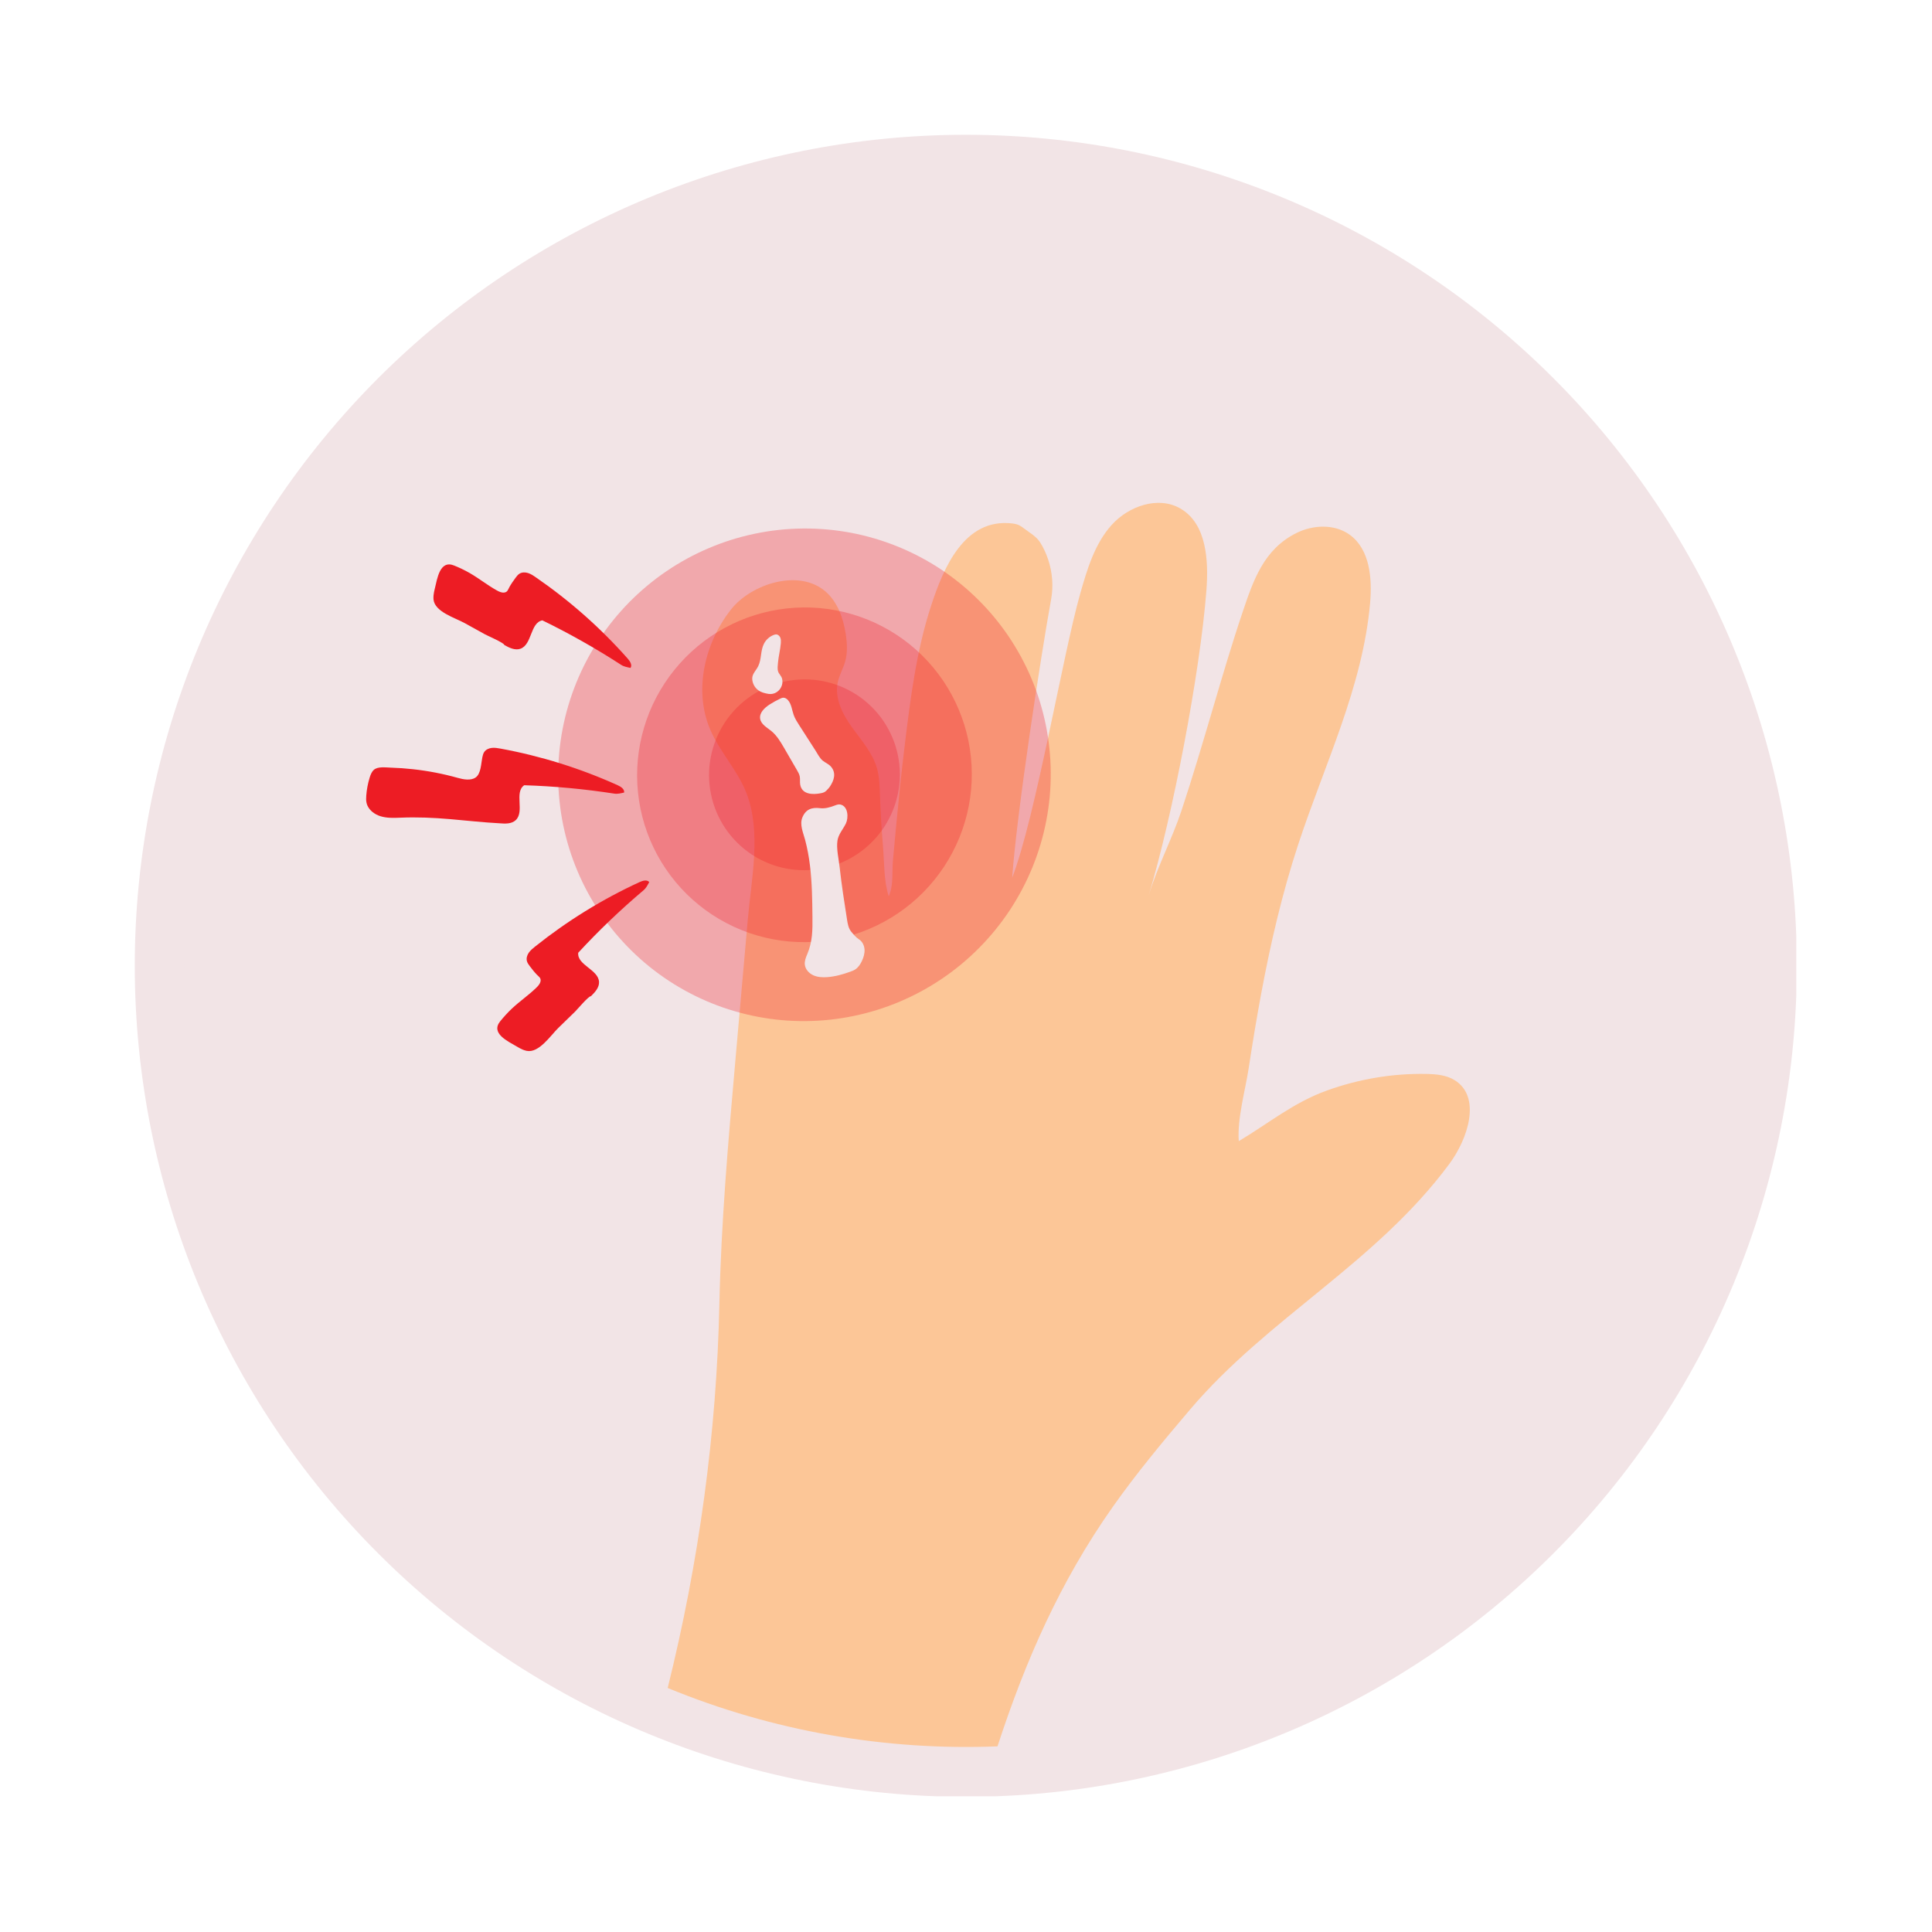 <svg xmlns="http://www.w3.org/2000/svg" xmlns:xlink="http://www.w3.org/1999/xlink" width="500" zoomAndPan="magnify" viewBox="0 0 375 375" height="500" preserveAspectRatio="xMidYMid meet" version="1.0"><defs><filter x="0%" y="0%" width="100%" height="100%" id="beac063c6e"><feColorMatrix values="0 0 0 0 1 0 0 0 0 1 0 0 0 0 1 0 0 0 1 0" color-interpolation-filters="sRGB"/></filter><clipPath id="4e858299a6"><path d="M 26.16 26.16 L 348.66 26.16 L 348.66 348.66 L 26.16 348.66 Z M 26.16 26.16 " clip-rule="nonzero"/></clipPath><mask id="36ef32b54f"><g filter="url(#beac063c6e)"><rect x="-37.5" width="450" fill="#000000" y="-37.5" height="450" fill-opacity="0.3"/></g></mask><clipPath id="69baa91c8a"><rect x="0" width="141" y="0" height="140"/></clipPath><mask id="8f39767924"><g filter="url(#beac063c6e)"><rect x="-37.5" width="450" fill="#000000" y="-37.5" height="450" fill-opacity="0.3"/></g></mask><clipPath id="fdfd6752fc"><rect x="0" width="97" y="0" height="98"/></clipPath><mask id="db31c4c4df"><g filter="url(#beac063c6e)"><rect x="-37.5" width="450" fill="#000000" y="-37.5" height="450" fill-opacity="0.3"/></g></mask><clipPath id="b9e3f92fcc"><rect x="0" width="57" y="0" height="58"/></clipPath></defs><g clip-path="url(#4e858299a6)"><path fill="#f2e4e6" d="M 348.762 187.461 C 348.762 190.102 348.695 192.738 348.566 195.375 C 348.438 198.012 348.242 200.645 347.984 203.27 C 347.727 205.898 347.402 208.516 347.016 211.129 C 346.629 213.738 346.176 216.34 345.66 218.93 C 345.145 221.516 344.566 224.094 343.926 226.652 C 343.285 229.215 342.582 231.758 341.816 234.281 C 341.047 236.809 340.223 239.316 339.332 241.801 C 338.441 244.285 337.492 246.746 336.48 249.188 C 335.473 251.625 334.402 254.039 333.273 256.426 C 332.145 258.812 330.957 261.168 329.715 263.496 C 328.469 265.824 327.168 268.121 325.812 270.387 C 324.453 272.648 323.043 274.879 321.578 277.074 C 320.109 279.27 318.59 281.426 317.02 283.547 C 315.445 285.668 313.82 287.746 312.148 289.789 C 310.473 291.828 308.75 293.828 306.977 295.781 C 305.203 297.738 303.383 299.648 301.516 301.516 C 299.648 303.383 297.738 305.203 295.781 306.977 C 293.828 308.75 291.828 310.473 289.789 312.148 C 287.746 313.82 285.668 315.445 283.547 317.02 C 281.426 318.59 279.27 320.109 277.074 321.578 C 274.879 323.043 272.648 324.453 270.387 325.812 C 268.121 327.168 265.824 328.469 263.496 329.715 C 261.168 330.957 258.812 332.145 256.426 333.273 C 254.039 334.402 251.625 335.473 249.188 336.48 C 246.746 337.492 244.285 338.441 241.801 339.332 C 239.316 340.223 236.809 341.047 234.281 341.816 C 231.758 342.582 229.215 343.285 226.652 343.926 C 224.094 344.566 221.516 345.145 218.93 345.66 C 216.34 346.176 213.738 346.629 211.129 347.016 C 208.516 347.402 205.898 347.727 203.27 347.984 C 200.645 348.242 198.012 348.438 195.375 348.566 C 192.738 348.695 190.102 348.762 187.461 348.762 C 184.82 348.762 182.184 348.695 179.547 348.566 C 176.91 348.438 174.277 348.242 171.648 347.984 C 169.023 347.727 166.402 347.402 163.793 347.016 C 161.18 346.629 158.582 346.176 155.992 345.66 C 153.402 345.145 150.828 344.566 148.266 343.926 C 145.707 343.285 143.164 342.582 140.637 341.816 C 138.109 341.047 135.605 340.223 133.121 339.332 C 130.633 338.441 128.172 337.492 125.734 336.48 C 123.293 335.473 120.883 334.402 118.496 333.273 C 116.109 332.145 113.75 330.957 111.422 329.715 C 109.094 328.469 106.801 327.168 104.535 325.812 C 102.27 324.453 100.039 323.043 97.848 321.578 C 95.652 320.109 93.492 318.59 91.375 317.02 C 89.254 315.445 87.172 313.82 85.133 312.148 C 83.09 310.473 81.094 308.75 79.137 306.977 C 77.18 305.203 75.27 303.383 73.402 301.516 C 71.535 299.648 69.715 297.738 67.945 295.781 C 66.172 293.828 64.449 291.828 62.773 289.789 C 61.098 287.746 59.473 285.668 57.902 283.547 C 56.328 281.426 54.809 279.27 53.344 277.074 C 51.875 274.879 50.465 272.648 49.109 270.387 C 47.75 268.121 46.449 265.824 45.207 263.496 C 43.961 261.168 42.773 258.812 41.645 256.426 C 40.516 254.039 39.449 251.625 38.438 249.188 C 37.426 246.746 36.477 244.285 35.59 241.801 C 34.699 239.316 33.871 236.809 33.105 234.281 C 32.34 231.758 31.633 229.215 30.992 226.652 C 30.352 224.094 29.773 221.516 29.258 218.93 C 28.742 216.34 28.293 213.738 27.906 211.129 C 27.52 208.516 27.195 205.898 26.938 203.27 C 26.676 200.645 26.484 198.012 26.355 195.375 C 26.223 192.738 26.16 190.102 26.16 187.461 C 26.16 184.82 26.223 182.184 26.355 179.547 C 26.484 176.91 26.676 174.277 26.938 171.648 C 27.195 169.023 27.52 166.402 27.906 163.793 C 28.293 161.18 28.742 158.582 29.258 155.992 C 29.773 153.402 30.352 150.828 30.992 148.266 C 31.633 145.707 32.34 143.164 33.105 140.637 C 33.871 138.109 34.699 135.605 35.59 133.121 C 36.477 130.633 37.426 128.172 38.438 125.734 C 39.449 123.293 40.516 120.883 41.645 118.496 C 42.773 116.109 43.961 113.75 45.207 111.422 C 46.449 109.094 47.75 106.801 49.109 104.535 C 50.465 102.27 51.875 100.039 53.344 97.848 C 54.809 95.652 56.328 93.492 57.902 91.375 C 59.473 89.254 61.098 87.172 62.773 85.133 C 64.449 83.09 66.172 81.094 67.945 79.137 C 69.715 77.18 71.535 75.27 73.402 73.402 C 75.27 71.535 77.18 69.715 79.137 67.945 C 81.094 66.172 83.09 64.449 85.133 62.773 C 87.172 61.098 89.254 59.473 91.375 57.902 C 93.492 56.328 95.652 54.809 97.848 53.344 C 100.039 51.875 102.27 50.465 104.535 49.109 C 106.801 47.75 109.094 46.449 111.422 45.207 C 113.75 43.961 116.109 42.773 118.496 41.645 C 120.883 40.516 123.293 39.449 125.734 38.438 C 128.172 37.426 130.633 36.477 133.121 35.59 C 135.605 34.699 138.109 33.871 140.637 33.105 C 143.164 32.34 145.707 31.633 148.266 30.992 C 150.828 30.352 153.402 29.773 155.992 29.258 C 158.582 28.742 161.18 28.293 163.793 27.906 C 166.402 27.52 169.023 27.195 171.648 26.938 C 174.277 26.676 176.91 26.484 179.547 26.355 C 182.184 26.223 184.82 26.16 187.461 26.16 C 190.102 26.16 192.738 26.223 195.375 26.355 C 198.012 26.484 200.645 26.676 203.27 26.938 C 205.898 27.195 208.516 27.52 211.129 27.906 C 213.738 28.293 216.34 28.742 218.93 29.258 C 221.516 29.773 224.094 30.352 226.652 30.992 C 229.215 31.633 231.758 32.34 234.281 33.105 C 236.809 33.871 239.316 34.699 241.801 35.59 C 244.285 36.477 246.746 37.426 249.188 38.438 C 251.625 39.449 254.039 40.516 256.426 41.645 C 258.812 42.773 261.168 43.961 263.496 45.207 C 265.824 46.449 268.121 47.75 270.387 49.109 C 272.648 50.465 274.879 51.875 277.074 53.344 C 279.27 54.809 281.426 56.328 283.547 57.902 C 285.668 59.473 287.746 61.098 289.789 62.773 C 291.828 64.449 293.828 66.172 295.781 67.945 C 297.738 69.715 299.648 71.535 301.516 73.402 C 303.383 75.27 305.203 77.18 306.977 79.137 C 308.75 81.094 310.473 83.09 312.148 85.133 C 313.82 87.172 315.445 89.254 317.02 91.375 C 318.59 93.492 320.109 95.652 321.578 97.848 C 323.043 100.039 324.453 102.27 325.812 104.535 C 327.168 106.801 328.469 109.094 329.715 111.422 C 330.957 113.75 332.145 116.109 333.273 118.496 C 334.402 120.883 335.473 123.293 336.48 125.734 C 337.492 128.172 338.441 130.633 339.332 133.121 C 340.223 135.605 341.047 138.109 341.816 140.637 C 342.582 143.164 343.285 145.707 343.926 148.266 C 344.566 150.828 345.145 153.402 345.66 155.992 C 346.176 158.582 346.629 161.18 347.016 163.793 C 347.402 166.402 347.727 169.023 347.984 171.648 C 348.242 174.277 348.438 176.91 348.566 179.547 C 348.695 182.184 348.762 184.82 348.762 187.461 Z M 348.762 187.461 " fill-opacity="1" fill-rule="nonzero"/></g><path fill="#f2e4e6" d="M 339.098 187.461 C 339.098 189.941 339.035 192.422 338.914 194.898 C 338.793 197.379 338.609 199.852 338.367 202.324 C 338.125 204.793 337.82 207.254 337.457 209.711 C 337.094 212.164 336.668 214.609 336.184 217.043 C 335.699 219.477 335.156 221.898 334.555 224.305 C 333.949 226.711 333.289 229.102 332.566 231.477 C 331.848 233.852 331.07 236.207 330.234 238.547 C 329.398 240.883 328.504 243.195 327.555 245.488 C 326.605 247.781 325.602 250.051 324.539 252.293 C 323.477 254.535 322.363 256.754 321.191 258.941 C 320.023 261.129 318.801 263.289 317.523 265.418 C 316.246 267.547 314.922 269.641 313.543 271.707 C 312.164 273.77 310.734 275.797 309.258 277.789 C 307.777 279.785 306.25 281.738 304.676 283.656 C 303.102 285.574 301.484 287.453 299.816 289.293 C 298.148 291.133 296.438 292.93 294.684 294.684 C 292.93 296.438 291.133 298.148 289.293 299.816 C 287.453 301.484 285.574 303.102 283.656 304.676 C 281.738 306.25 279.785 307.777 277.789 309.258 C 275.797 310.734 273.77 312.164 271.707 313.543 C 269.641 314.922 267.547 316.246 265.418 317.523 C 263.289 318.801 261.129 320.023 258.941 321.191 C 256.754 322.363 254.535 323.477 252.293 324.539 C 250.051 325.602 247.781 326.605 245.488 327.555 C 243.195 328.504 240.883 329.398 238.547 330.234 C 236.207 331.07 233.852 331.848 231.477 332.566 C 229.102 333.289 226.711 333.949 224.305 334.555 C 221.898 335.156 219.477 335.699 217.043 336.184 C 214.609 336.668 212.164 337.094 209.711 337.457 C 207.254 337.82 204.793 338.125 202.324 338.367 C 199.852 338.609 197.379 338.793 194.898 338.914 C 192.422 339.035 189.941 339.098 187.461 339.098 C 184.977 339.098 182.496 339.035 180.02 338.914 C 177.539 338.793 175.066 338.609 172.598 338.367 C 170.129 338.125 167.664 337.82 165.211 337.457 C 162.754 337.094 160.312 336.668 157.875 336.184 C 155.441 335.699 153.023 335.156 150.613 334.555 C 148.207 333.949 145.816 333.289 143.441 332.566 C 141.066 331.848 138.711 331.07 136.375 330.234 C 134.039 329.398 131.723 328.504 129.43 327.555 C 127.137 326.605 124.871 325.602 122.625 324.539 C 120.383 323.477 118.168 322.363 115.977 321.191 C 113.789 320.023 111.633 318.801 109.504 317.523 C 107.375 316.246 105.277 314.922 103.215 313.543 C 101.152 312.164 99.121 310.734 97.129 309.258 C 95.137 307.777 93.18 306.25 91.262 304.676 C 89.344 303.102 87.465 301.484 85.625 299.816 C 83.789 298.148 81.992 296.438 80.234 294.684 C 78.48 292.93 76.77 291.133 75.105 289.293 C 73.438 287.453 71.816 285.574 70.242 283.656 C 68.668 281.738 67.141 279.785 65.664 277.789 C 64.184 275.797 62.758 273.77 61.379 271.707 C 60 269.641 58.672 267.547 57.395 265.418 C 56.121 263.289 54.898 261.129 53.727 258.941 C 52.559 256.754 51.441 254.535 50.383 252.293 C 49.32 250.051 48.316 247.781 47.363 245.488 C 46.414 243.195 45.523 240.883 44.688 238.547 C 43.852 236.207 43.07 233.852 42.352 231.477 C 41.633 229.102 40.969 226.711 40.367 224.305 C 39.762 221.898 39.219 219.477 38.734 217.043 C 38.25 214.609 37.828 212.164 37.465 209.711 C 37.098 207.254 36.797 204.793 36.551 202.324 C 36.309 199.852 36.125 197.379 36.004 194.898 C 35.883 192.422 35.82 189.941 35.82 187.461 C 35.82 184.977 35.883 182.496 36.004 180.02 C 36.125 177.539 36.309 175.066 36.551 172.598 C 36.797 170.129 37.098 167.664 37.465 165.211 C 37.828 162.754 38.25 160.312 38.734 157.875 C 39.219 155.441 39.762 153.023 40.367 150.613 C 40.969 148.207 41.633 145.816 42.352 143.441 C 43.07 141.066 43.852 138.711 44.688 136.375 C 45.523 134.039 46.414 131.723 47.363 129.43 C 48.316 127.137 49.32 124.871 50.383 122.625 C 51.441 120.383 52.559 118.168 53.727 115.977 C 54.898 113.789 56.121 111.633 57.395 109.504 C 58.672 107.375 60 105.277 61.379 103.215 C 62.758 101.152 64.184 99.121 65.664 97.129 C 67.141 95.137 68.668 93.18 70.242 91.262 C 71.816 89.344 73.438 87.465 75.105 85.625 C 76.77 83.789 78.48 81.992 80.234 80.234 C 81.992 78.48 83.789 76.77 85.625 75.105 C 87.465 73.438 89.344 71.816 91.262 70.242 C 93.18 68.668 95.137 67.141 97.129 65.664 C 99.121 64.184 101.152 62.758 103.215 61.379 C 105.277 60 107.375 58.672 109.504 57.395 C 111.633 56.121 113.789 54.898 115.977 53.727 C 118.168 52.559 120.383 51.441 122.625 50.383 C 124.871 49.32 127.137 48.316 129.43 47.363 C 131.723 46.414 134.039 45.523 136.375 44.688 C 138.711 43.852 141.066 43.07 143.441 42.352 C 145.816 41.633 148.207 40.969 150.613 40.367 C 153.023 39.762 155.441 39.219 157.875 38.734 C 160.312 38.25 162.754 37.828 165.211 37.465 C 167.664 37.098 170.129 36.797 172.598 36.551 C 175.066 36.309 177.539 36.125 180.02 36.004 C 182.496 35.883 184.977 35.82 187.461 35.82 C 189.941 35.82 192.422 35.883 194.898 36.004 C 197.379 36.125 199.852 36.309 202.324 36.551 C 204.793 36.797 207.254 37.098 209.711 37.465 C 212.164 37.828 214.609 38.25 217.043 38.734 C 219.477 39.219 221.898 39.762 224.305 40.367 C 226.711 40.969 229.102 41.633 231.477 42.352 C 233.852 43.07 236.207 43.852 238.547 44.688 C 240.883 45.523 243.195 46.414 245.488 47.363 C 247.781 48.316 250.051 49.32 252.293 50.383 C 254.535 51.441 256.754 52.559 258.941 53.727 C 261.129 54.898 263.289 56.121 265.418 57.395 C 267.547 58.672 269.641 60 271.707 61.379 C 273.77 62.758 275.797 64.184 277.789 65.664 C 279.785 67.141 281.738 68.668 283.656 70.242 C 285.574 71.816 287.453 73.438 289.293 75.105 C 291.133 76.77 292.93 78.48 294.684 80.234 C 296.438 81.992 298.148 83.789 299.816 85.625 C 301.484 87.465 303.102 89.344 304.676 91.262 C 306.25 93.18 307.777 95.137 309.258 97.129 C 310.734 99.121 312.164 101.152 313.543 103.215 C 314.922 105.277 316.246 107.375 317.523 109.504 C 318.801 111.633 320.023 113.789 321.191 115.977 C 322.363 118.168 323.477 120.383 324.539 122.625 C 325.602 124.871 326.605 127.137 327.555 129.43 C 328.504 131.723 329.398 134.039 330.234 136.375 C 331.07 138.711 331.848 141.066 332.566 143.441 C 333.289 145.816 333.949 148.207 334.555 150.613 C 335.156 153.023 335.699 155.441 336.184 157.875 C 336.668 160.312 337.094 162.754 337.457 165.211 C 337.82 167.664 338.125 170.129 338.367 172.598 C 338.609 175.066 338.793 177.539 338.914 180.02 C 339.035 182.496 339.098 184.977 339.098 187.461 Z M 339.098 187.461 " fill-opacity="1" fill-rule="nonzero"/><path fill="#fcc697" d="M 282.352 209.664 C 280.719 208.648 278.707 208.484 276.781 208.449 C 270.246 208.332 263.699 209.453 257.551 211.668 C 251.047 214.012 246.223 218.059 240.441 221.496 C 240.141 217.043 241.688 211.77 242.371 207.324 C 243.109 202.492 243.898 197.668 244.797 192.863 C 246.617 183.086 248.871 173.379 251.977 163.926 C 257.078 148.383 264.512 133.324 265.938 117.027 C 266.359 112.234 265.891 106.656 262.008 103.816 C 259.051 101.656 254.836 101.84 251.566 103.492 C 245.262 106.676 243.273 112.637 241.18 118.84 C 239.09 125.035 237.254 131.312 235.398 137.578 C 233.445 144.172 231.504 150.773 229.34 157.297 C 227.492 162.859 224.641 168.242 222.953 173.801 C 227.578 158.555 232.945 130.504 234.16 114.621 C 234.609 108.754 234.207 101.656 229.113 98.703 C 224.832 96.219 219.074 98.215 215.766 101.898 C 212.457 105.582 211.008 110.527 209.652 115.293 C 206.277 127.172 201.047 158.418 196.465 170.375 C 197.324 157.992 202.047 127.172 204.027 116.293 C 204.492 113.742 204.266 111.082 203.453 108.625 C 203.059 107.434 202.527 106.246 201.832 105.195 C 201.094 104.074 199.77 103.344 198.707 102.531 C 198.434 102.328 198.16 102.117 197.852 101.965 C 197.402 101.742 196.902 101.648 196.402 101.594 C 187.141 100.555 183.117 110.285 180.75 117.496 C 177.855 126.316 176.691 135.754 175.574 144.934 C 174.957 150 174.438 155.082 173.953 160.16 C 173.734 162.484 173.52 164.809 173.309 167.137 C 173.145 168.969 173.383 171.574 172.746 173.297 C 172.652 173.559 172.633 173.727 172.504 173.953 C 171.543 171.066 171.645 167.344 171.391 164.297 C 171.113 160.969 170.914 157.633 170.801 154.297 C 170.738 152.543 170.695 150.77 170.211 149.086 C 169.336 146.07 167.148 143.656 165.324 141.102 C 163.496 138.551 161.938 135.445 162.621 132.379 C 162.922 131.012 163.652 129.773 164.039 128.43 C 164.539 126.672 164.434 124.801 164.148 122.996 C 163.668 119.953 162.574 116.848 160.25 114.824 C 155.047 110.301 145.781 113.371 141.914 118.27 C 136.773 124.777 134.59 134.004 137.859 141.625 C 139.734 145.992 143.203 149.555 144.906 153.992 C 147.801 161.551 145.852 170.547 145.16 178.34 C 144.352 187.5 143.547 196.656 142.738 205.812 C 141.352 221.539 139.969 237.273 139.633 253.051 C 139.102 278.148 135.664 303.199 129.598 327.637 C 149.906 335.996 171.785 339.836 193.613 338.965 C 199.027 322.363 205.77 306.973 215.965 292.516 C 220.613 285.922 225.781 279.715 231.008 273.566 C 246.191 255.711 266.984 245.223 281.297 225.941 C 284.961 221.016 287.57 212.91 282.352 209.664 Z M 282.352 209.664 " fill-opacity="1" fill-rule="nonzero"/><g mask="url(#36ef32b54f)"><g transform="matrix(1, 0, 0, 1, 86, 80)"><g clip-path="url(#69baa91c8a)"><path fill="#ed1c24" d="M 103.754 36.289 C 104.867 37.387 105.926 38.535 106.926 39.738 C 107.926 40.941 108.863 42.188 109.742 43.48 C 110.617 44.777 111.43 46.109 112.176 47.484 C 112.922 48.859 113.598 50.266 114.207 51.707 C 114.812 53.148 115.348 54.617 115.812 56.113 C 116.273 57.605 116.664 59.121 116.977 60.652 C 117.293 62.184 117.531 63.73 117.691 65.285 C 117.855 66.844 117.941 68.406 117.949 69.969 C 117.957 71.535 117.891 73.098 117.746 74.66 C 117.602 76.219 117.379 77.766 117.082 79.305 C 116.785 80.844 116.414 82.363 115.969 83.867 C 115.523 85.367 115.004 86.844 114.414 88.297 C 113.82 89.75 113.16 91.168 112.43 92.555 C 111.699 93.941 110.906 95.289 110.043 96.602 C 109.18 97.91 108.254 99.172 107.27 100.391 C 106.281 101.613 105.238 102.781 104.137 103.895 C 103.039 105.012 101.883 106.074 100.68 107.078 C 99.477 108.082 98.223 109.023 96.926 109.906 C 95.629 110.785 94.293 111.602 92.918 112.352 C 91.539 113.102 90.133 113.781 88.688 114.395 C 87.246 115.008 85.777 115.547 84.281 116.012 C 82.785 116.48 81.27 116.875 79.734 117.191 C 78.203 117.512 76.656 117.754 75.098 117.922 C 73.543 118.09 71.98 118.18 70.414 118.191 C 68.848 118.207 67.285 118.145 65.727 118.004 C 64.168 117.863 62.621 117.648 61.082 117.355 C 59.547 117.062 58.027 116.695 56.527 116.254 C 55.027 115.812 53.551 115.301 52.102 114.715 C 50.648 114.129 49.234 113.469 47.848 112.746 C 46.465 112.02 45.117 111.227 43.809 110.367 C 42.504 109.508 41.242 108.59 40.027 107.605 C 38.812 106.625 37.645 105.582 36.531 104.484 C 35.418 103.387 34.363 102.238 33.363 101.039 C 32.363 99.836 31.426 98.586 30.547 97.293 C 29.668 96 28.859 94.664 28.113 93.289 C 27.367 91.918 26.691 90.508 26.082 89.066 C 25.477 87.625 24.941 86.156 24.477 84.664 C 24.016 83.168 23.625 81.656 23.312 80.121 C 22.996 78.59 22.758 77.047 22.598 75.488 C 22.434 73.93 22.348 72.371 22.34 70.805 C 22.332 69.238 22.398 67.676 22.543 66.117 C 22.688 64.559 22.91 63.008 23.207 61.469 C 23.504 59.934 23.875 58.41 24.32 56.91 C 24.766 55.406 25.285 53.93 25.875 52.48 C 26.465 51.027 27.129 49.609 27.855 48.219 C 28.586 46.832 29.383 45.484 30.246 44.176 C 31.109 42.867 32.031 41.602 33.02 40.383 C 34.008 39.164 35.051 37.996 36.148 36.879 C 37.25 35.762 38.402 34.703 39.609 33.699 C 40.812 32.695 42.062 31.75 43.359 30.871 C 44.656 29.988 45.996 29.176 47.371 28.422 C 48.746 27.672 50.156 26.992 51.602 26.383 C 53.043 25.77 54.512 25.23 56.008 24.762 C 57.504 24.293 59.02 23.902 60.555 23.582 C 62.086 23.262 63.633 23.02 65.191 22.852 C 66.746 22.688 68.309 22.598 69.875 22.582 C 71.441 22.57 73 22.633 74.562 22.773 C 76.121 22.91 77.668 23.129 79.207 23.418 C 80.742 23.711 82.262 24.078 83.762 24.52 C 85.262 24.961 86.738 25.477 88.188 26.062 C 89.637 26.648 91.055 27.305 92.441 28.031 C 93.824 28.758 95.172 29.547 96.477 30.406 C 97.785 31.266 99.047 32.188 100.262 33.168 C 101.477 34.152 102.641 35.191 103.754 36.289 Z M 103.754 36.289 " fill-opacity="1" fill-rule="nonzero"/></g></g></g><g mask="url(#8f39767924)"><g transform="matrix(1, 0, 0, 1, 108, 101)"><g clip-path="url(#fdfd6752fc)"><path fill="#ed1c24" d="M 70.984 26.219 C 71.738 26.965 72.457 27.746 73.137 28.562 C 73.816 29.379 74.453 30.227 75.051 31.105 C 75.645 31.984 76.199 32.891 76.703 33.824 C 77.211 34.758 77.672 35.715 78.082 36.695 C 78.496 37.676 78.859 38.672 79.176 39.688 C 79.488 40.703 79.754 41.73 79.969 42.773 C 80.18 43.812 80.344 44.863 80.453 45.922 C 80.562 46.98 80.621 48.039 80.625 49.105 C 80.633 50.168 80.586 51.23 80.488 52.289 C 80.391 53.348 80.242 54.402 80.039 55.445 C 79.836 56.492 79.586 57.523 79.281 58.547 C 78.98 59.566 78.625 60.57 78.227 61.559 C 77.824 62.543 77.375 63.508 76.879 64.449 C 76.383 65.395 75.84 66.309 75.254 67.199 C 74.668 68.09 74.039 68.949 73.371 69.777 C 72.699 70.605 71.992 71.398 71.242 72.156 C 70.496 72.914 69.711 73.637 68.895 74.316 C 68.074 75 67.227 75.641 66.344 76.238 C 65.461 76.84 64.555 77.391 63.617 77.902 C 62.684 78.41 61.727 78.875 60.746 79.289 C 59.766 79.707 58.766 80.074 57.75 80.391 C 56.734 80.707 55.703 80.977 54.66 81.191 C 53.621 81.406 52.57 81.574 51.512 81.688 C 50.453 81.801 49.391 81.863 48.328 81.871 C 47.266 81.879 46.203 81.836 45.145 81.742 C 44.086 81.648 43.031 81.5 41.988 81.301 C 40.941 81.105 39.91 80.855 38.891 80.555 C 37.871 80.254 36.867 79.906 35.883 79.508 C 34.898 79.109 33.934 78.664 32.996 78.168 C 32.055 77.676 31.137 77.137 30.25 76.555 C 29.363 75.969 28.504 75.344 27.68 74.676 C 26.852 74.008 26.062 73.305 25.305 72.559 C 24.551 71.812 23.832 71.031 23.152 70.215 C 22.473 69.398 21.836 68.551 21.238 67.672 C 20.641 66.789 20.09 65.883 19.582 64.949 C 19.078 64.016 18.617 63.059 18.203 62.082 C 17.793 61.102 17.43 60.102 17.113 59.09 C 16.801 58.074 16.535 57.043 16.32 56.004 C 16.109 54.961 15.945 53.91 15.836 52.852 C 15.727 51.797 15.668 50.734 15.66 49.672 C 15.656 48.605 15.703 47.547 15.801 46.484 C 15.898 45.426 16.047 44.375 16.25 43.328 C 16.453 42.281 16.703 41.25 17.008 40.23 C 17.309 39.207 17.664 38.203 18.062 37.219 C 18.465 36.23 18.914 35.266 19.41 34.324 C 19.906 33.383 20.449 32.465 21.035 31.578 C 21.621 30.688 22.246 29.828 22.918 29 C 23.59 28.172 24.297 27.379 25.047 26.617 C 25.793 25.859 26.578 25.141 27.395 24.457 C 28.215 23.773 29.062 23.137 29.945 22.535 C 30.828 21.938 31.734 21.383 32.668 20.875 C 33.605 20.363 34.562 19.902 35.543 19.484 C 36.523 19.07 37.523 18.703 38.539 18.387 C 39.555 18.066 40.586 17.801 41.625 17.582 C 42.668 17.367 43.719 17.203 44.777 17.09 C 45.836 16.977 46.898 16.914 47.961 16.902 C 49.023 16.895 50.086 16.938 51.145 17.031 C 52.203 17.129 53.258 17.273 54.301 17.473 C 55.344 17.672 56.379 17.922 57.398 18.223 C 58.418 18.52 59.418 18.871 60.406 19.27 C 61.391 19.668 62.352 20.113 63.293 20.605 C 64.234 21.098 65.148 21.637 66.039 22.223 C 66.926 22.805 67.781 23.43 68.609 24.098 C 69.434 24.766 70.227 25.473 70.984 26.219 Z M 70.984 26.219 " fill-opacity="1" fill-rule="nonzero"/></g></g></g><g mask="url(#db31c4c4df)"><g transform="matrix(1, 0, 0, 1, 127, 122)"><g clip-path="url(#b9e3f92fcc)"><path fill="#ed1c24" d="M 42.164 15.18 C 42.598 15.605 43.004 16.051 43.395 16.516 C 43.781 16.98 44.145 17.465 44.484 17.965 C 44.824 18.465 45.137 18.984 45.426 19.516 C 45.715 20.047 45.977 20.594 46.215 21.152 C 46.449 21.711 46.656 22.277 46.836 22.855 C 47.016 23.438 47.164 24.023 47.285 24.617 C 47.406 25.211 47.5 25.809 47.562 26.41 C 47.625 27.016 47.66 27.621 47.664 28.227 C 47.668 28.832 47.641 29.438 47.582 30.043 C 47.527 30.645 47.441 31.246 47.328 31.84 C 47.211 32.438 47.07 33.027 46.895 33.609 C 46.723 34.191 46.523 34.762 46.293 35.324 C 46.062 35.887 45.809 36.438 45.523 36.977 C 45.242 37.512 44.934 38.035 44.602 38.543 C 44.266 39.051 43.906 39.539 43.527 40.012 C 43.145 40.484 42.738 40.934 42.312 41.367 C 41.887 41.801 41.441 42.211 40.973 42.602 C 40.508 42.988 40.023 43.355 39.52 43.695 C 39.016 44.035 38.5 44.352 37.965 44.645 C 37.434 44.934 36.887 45.199 36.328 45.434 C 35.77 45.672 35.199 45.883 34.621 46.062 C 34.039 46.242 33.453 46.395 32.859 46.52 C 32.266 46.641 31.668 46.738 31.062 46.801 C 30.461 46.867 29.855 46.902 29.25 46.906 C 28.641 46.91 28.039 46.887 27.434 46.832 C 26.828 46.777 26.23 46.695 25.633 46.582 C 25.039 46.469 24.449 46.328 23.867 46.156 C 23.289 45.984 22.715 45.785 22.152 45.559 C 21.594 45.332 21.043 45.078 20.508 44.797 C 19.969 44.516 19.449 44.207 18.941 43.875 C 18.438 43.543 17.949 43.188 17.477 42.805 C 17.008 42.426 16.555 42.023 16.125 41.598 C 15.691 41.172 15.281 40.727 14.895 40.262 C 14.508 39.797 14.145 39.312 13.805 38.812 C 13.465 38.309 13.152 37.793 12.863 37.262 C 12.574 36.727 12.312 36.184 12.074 35.625 C 11.84 35.066 11.633 34.496 11.453 33.918 C 11.273 33.34 11.125 32.754 11.004 32.16 C 10.879 31.566 10.789 30.969 10.727 30.363 C 10.664 29.762 10.629 29.156 10.625 28.551 C 10.621 27.941 10.648 27.336 10.703 26.734 C 10.762 26.129 10.848 25.531 10.961 24.934 C 11.078 24.336 11.219 23.75 11.395 23.168 C 11.566 22.586 11.766 22.012 11.996 21.449 C 12.223 20.887 12.48 20.34 12.762 19.801 C 13.047 19.262 13.355 18.742 13.688 18.234 C 14.023 17.727 14.383 17.238 14.762 16.766 C 15.145 16.293 15.551 15.84 15.977 15.406 C 16.402 14.973 16.848 14.562 17.316 14.176 C 17.781 13.785 18.266 13.422 18.77 13.078 C 19.27 12.738 19.789 12.422 20.324 12.133 C 20.855 11.84 21.402 11.578 21.961 11.34 C 22.52 11.102 23.09 10.895 23.668 10.715 C 24.246 10.531 24.836 10.379 25.43 10.258 C 26.023 10.133 26.621 10.039 27.227 9.973 C 27.828 9.91 28.434 9.875 29.039 9.867 C 29.645 9.863 30.25 9.887 30.855 9.941 C 31.461 9.996 32.059 10.078 32.656 10.191 C 33.25 10.305 33.84 10.449 34.418 10.621 C 35 10.789 35.574 10.988 36.133 11.215 C 36.695 11.445 37.246 11.699 37.781 11.98 C 38.316 12.262 38.84 12.566 39.344 12.898 C 39.852 13.234 40.34 13.59 40.812 13.969 C 41.281 14.352 41.734 14.754 42.164 15.18 Z M 42.164 15.18 " fill-opacity="1" fill-rule="nonzero"/></g></g></g><path fill="#f2e4e6" d="M 155.738 158.668 C 155.164 160.062 155.922 161.68 156.281 163.047 C 156.703 164.656 157.004 166.293 157.207 167.949 C 157.621 171.273 157.66 174.637 157.695 177.984 C 157.727 180.57 157.703 182.789 156.699 185.172 C 156.422 185.828 156.141 186.512 156.215 187.219 C 156.309 188.133 157.008 188.906 157.844 189.293 C 158.676 189.676 159.629 189.727 160.547 189.664 C 162.098 189.551 163.613 189.129 165.07 188.594 C 165.395 188.477 165.719 188.352 166.008 188.164 C 166.582 187.789 166.977 187.191 167.273 186.574 C 167.613 185.863 167.852 185.082 167.805 184.297 C 167.754 183.512 167.375 182.719 166.703 182.309 C 166.172 181.984 165.617 181.32 165.223 180.84 C 164.688 180.188 164.535 179.312 164.406 178.477 C 163.879 175.121 163.352 171.758 162.98 168.379 C 162.809 166.785 162.305 164.73 162.555 163.141 C 162.75 161.906 163.637 160.961 164.188 159.836 C 164.703 158.77 164.672 156.531 163.141 156.16 C 162.754 156.066 162.363 156.223 161.992 156.367 C 161.094 156.711 160.133 156.98 159.184 156.867 C 157.582 156.668 156.402 157.059 155.738 158.668 Z M 155.738 158.668 " fill-opacity="1" fill-rule="nonzero"/><path fill="#f2e4e6" d="M 149.363 136.754 C 148.379 137.391 147.352 138.371 147.547 139.527 C 147.73 140.621 148.887 141.211 149.746 141.918 C 150.793 142.781 151.5 143.98 152.184 145.156 C 153.016 146.598 153.855 148.039 154.691 149.48 C 154.914 149.863 155.141 150.262 155.23 150.699 C 155.332 151.227 155.227 151.773 155.32 152.297 C 155.656 154.227 157.734 154.262 159.23 153.984 C 159.469 153.938 159.711 153.895 159.93 153.793 C 160.258 153.637 160.508 153.367 160.742 153.098 C 160.871 152.953 161 152.805 161.105 152.641 C 161.891 151.453 162.352 150.047 161.297 148.812 C 160.844 148.285 160.234 148.074 159.719 147.664 C 159.09 147.164 158.707 146.332 158.273 145.66 C 157.234 144.039 156.188 142.418 155.148 140.797 C 154.734 140.152 154.316 139.504 154.059 138.785 C 153.703 137.797 153.633 136.656 152.926 135.875 C 152.695 135.621 152.375 135.41 152.027 135.426 C 151.824 135.43 151.637 135.516 151.449 135.602 C 150.727 135.938 150.031 136.324 149.363 136.754 Z M 149.363 136.754 " fill-opacity="1" fill-rule="nonzero"/><path fill="#f2e4e6" d="M 147.184 129.27 C 146.617 130.441 145.68 130.941 146.125 132.465 C 146.344 133.219 146.883 133.871 147.582 134.227 C 147.906 134.391 148.258 134.496 148.613 134.578 C 148.945 134.66 149.285 134.719 149.625 134.707 C 151.117 134.641 152.184 133.129 151.789 131.695 C 151.648 131.184 151.203 130.836 151.035 130.344 C 150.863 129.832 150.961 129.145 151.008 128.617 C 151.117 127.355 151.453 126.125 151.559 124.859 C 151.586 124.508 151.598 124.145 151.477 123.816 C 151.355 123.484 151.074 123.188 150.727 123.145 C 150.52 123.121 150.312 123.184 150.121 123.262 C 149.344 123.574 148.688 124.172 148.301 124.914 C 147.59 126.27 147.844 127.902 147.184 129.27 Z M 147.184 129.27 " fill-opacity="1" fill-rule="nonzero"/><path fill="#ed1c24" d="M 71.332 156.391 C 71.785 157.371 72.77 158.086 73.82 158.418 C 75.066 158.812 76.406 158.766 77.715 158.711 C 80.996 158.574 84.082 158.715 87.352 158.992 C 90.559 159.262 93.773 159.637 96.98 159.801 C 98.074 159.895 99.312 159.938 100.109 159.184 C 101.867 157.516 99.758 153.797 101.746 152.414 C 107.605 152.598 113.449 153.145 119.242 154.043 C 119.883 154.145 120.508 153.969 121.141 153.836 C 121.242 153.168 120.527 152.699 119.91 152.422 C 112.645 149.133 104.996 146.746 97.156 145.305 C 96.59 145.203 96.016 145.102 95.449 145.168 C 94.879 145.234 94.305 145.488 93.984 145.969 C 93.777 146.277 93.695 146.656 93.617 147.02 C 93.371 148.18 93.375 150.199 92.297 150.926 C 91.34 151.566 89.906 151.281 88.875 150.992 C 86.027 150.191 83.113 149.629 80.176 149.305 C 78.738 149.145 77.289 149.043 75.844 149 C 74.895 148.973 73.297 148.73 72.543 149.445 C 72.125 149.844 71.914 150.406 71.746 150.953 C 71.402 152.074 71.184 153.234 71.094 154.402 C 71.055 154.871 71.039 155.348 71.141 155.805 C 71.18 156.008 71.246 156.203 71.332 156.391 Z M 71.332 156.391 " fill-opacity="1" fill-rule="nonzero"/><path fill="#ed1c24" d="M 84.148 115.57 C 84.125 115.832 84.121 116.098 84.145 116.355 C 84.379 118.766 88.344 119.922 90.176 120.934 C 91.508 121.668 92.84 122.406 94.172 123.145 C 94.637 123.398 97.867 124.789 97.902 125.207 C 98.863 125.738 99.973 126.285 101.012 125.922 C 103.297 125.117 102.895 120.863 105.273 120.41 C 110.543 122.977 115.656 125.867 120.574 129.055 C 121.113 129.406 121.758 129.504 122.387 129.641 C 122.754 129.074 122.289 128.352 121.848 127.848 C 116.562 121.871 110.559 116.566 103.988 112.047 C 103.516 111.719 103.035 111.395 102.488 111.223 C 101.941 111.051 101.312 111.051 100.828 111.355 C 100.512 111.555 100.281 111.863 100.059 112.164 C 99.648 112.727 99.207 113.352 98.871 113.957 C 98.602 114.449 98.512 114.961 97.82 115.016 C 97.324 115.059 96.852 114.828 96.418 114.59 C 94.602 113.578 92.969 112.262 91.164 111.223 C 90.195 110.668 89.184 110.191 88.152 109.77 C 85.352 108.621 84.871 112.336 84.391 114.273 C 84.285 114.703 84.188 115.137 84.148 115.57 Z M 84.148 115.57 " fill-opacity="1" fill-rule="nonzero"/><path fill="#ed1c24" d="M 101.488 203.742 C 101.73 203.84 101.98 203.918 102.238 203.973 C 104.613 204.445 106.867 200.984 108.363 199.527 C 109.453 198.465 110.543 197.402 111.637 196.34 C 112.016 195.969 114.281 193.281 114.691 193.367 C 115.477 192.602 116.32 191.695 116.273 190.602 C 116.164 188.18 111.977 187.336 112.234 184.926 C 116.211 180.621 120.457 176.562 124.93 172.781 C 125.426 172.363 125.703 171.777 126.016 171.211 C 125.578 170.695 124.754 170.93 124.145 171.211 C 116.895 174.543 110.082 178.758 103.852 183.734 C 103.406 184.09 102.953 184.461 102.629 184.934 C 102.305 185.402 102.125 186.008 102.277 186.559 C 102.375 186.922 102.605 187.23 102.832 187.531 C 103.25 188.086 103.723 188.688 104.203 189.184 C 104.594 189.586 105.059 189.816 104.914 190.496 C 104.809 190.984 104.453 191.367 104.098 191.715 C 102.605 193.164 100.871 194.344 99.355 195.77 C 98.543 196.535 97.793 197.367 97.09 198.23 C 95.18 200.582 98.598 202.113 100.316 203.133 C 100.695 203.359 101.082 203.574 101.488 203.742 Z M 101.488 203.742 " fill-opacity="1" fill-rule="nonzero"/></svg>